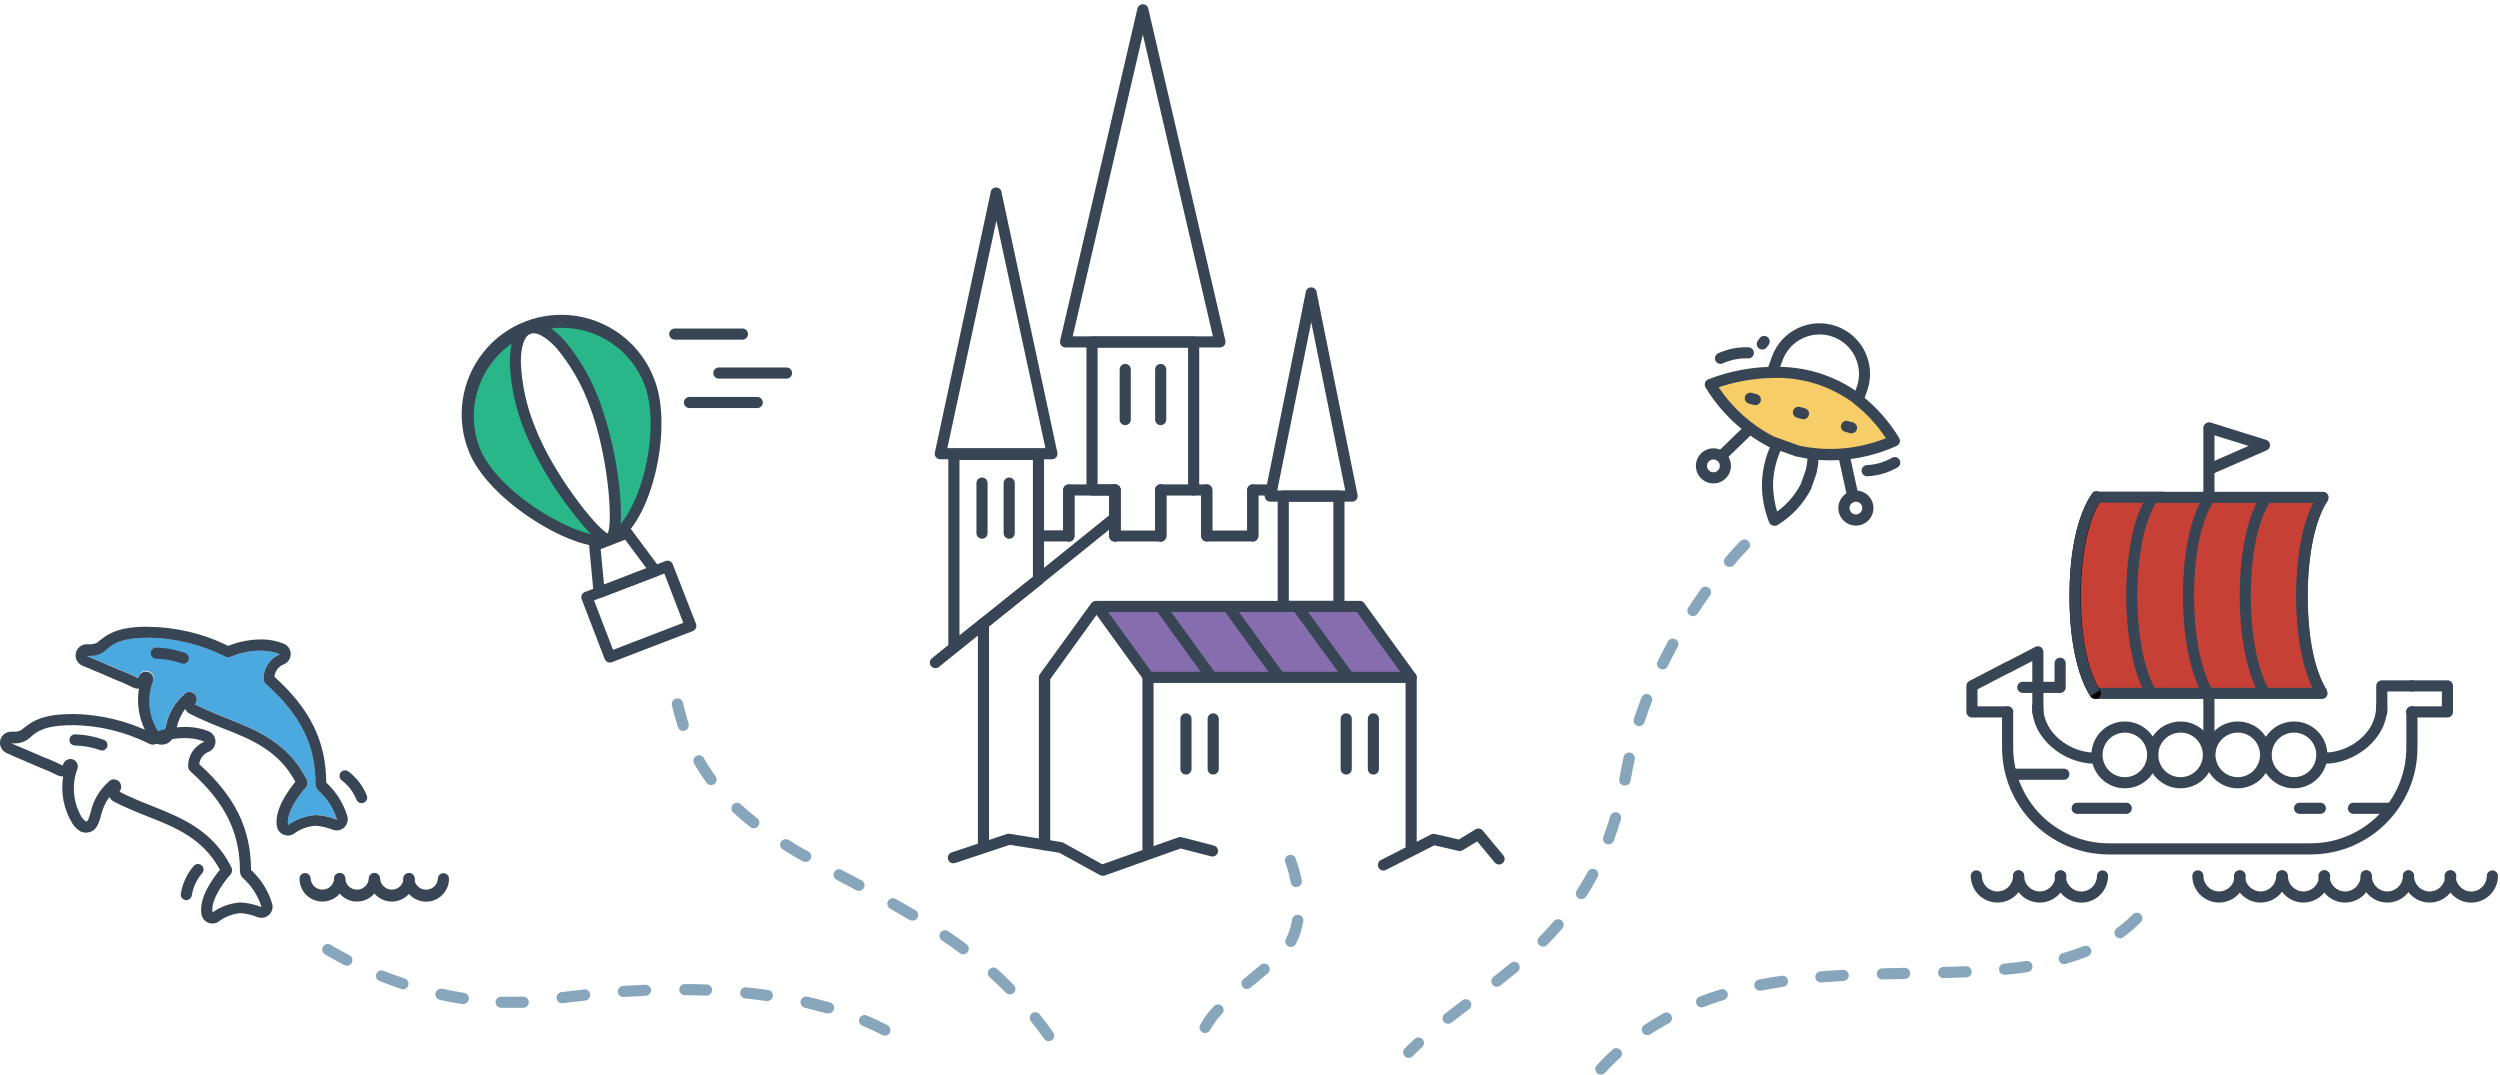 <?xml version="1.0" encoding="UTF-8"?>
<svg width="449px" height="193px" viewBox="0 0 449 193" version="1.1" xmlns="http://www.w3.org/2000/svg" xmlns:xlink="http://www.w3.org/1999/xlink">
    <!-- Generator: Sketch 40.1 (33804) - http://www.bohemiancoding.com/sketch -->
    <title>tell-your-story</title>
    <desc>Created with Sketch.</desc>
    <defs></defs>
    <g id="Page-1" stroke="none" stroke-width="1" fill="none" fill-rule="evenodd">
        <g id="tell-your-story" transform="translate(-1, 0)">
            <path d="M189.34,187 C189.013,186.999 188.707,186.839 188.52,186.57 C187.77,185.5 186.97,184.44 186.16,183.42 C185.815,182.986 185.886,182.355 186.32,182.01 C186.754,181.665 187.385,181.736 187.73,182.17 C188.57,183.22 189.38,184.31 190.16,185.42 C190.378,185.726 190.406,186.128 190.233,186.461 C190.06,186.794 189.715,187.002 189.34,187 L189.34,187 Z M182.34,178.57 C182.073,178.569 181.817,178.461 181.63,178.27 C180.72,177.34 179.76,176.43 178.79,175.54 C178.5,175.307 178.364,174.934 178.435,174.569 C178.506,174.204 178.773,173.909 179.129,173.803 C179.484,173.696 179.87,173.795 180.13,174.06 C181.13,174.97 182.13,175.91 183.05,176.87 C183.365,177.155 183.466,177.607 183.301,177.999 C183.137,178.39 182.744,178.635 182.32,178.61 L182.34,178.57 Z M174,171.4 C173.784,171.4 173.573,171.33 173.4,171.2 C172.4,170.43 171.3,169.66 170.18,168.9 C169.88,168.7 169.711,168.355 169.738,167.995 C169.764,167.636 169.981,167.319 170.307,167.164 C170.632,167.01 171.015,167.043 171.31,167.25 C172.45,168.02 173.55,168.81 174.6,169.6 C174.944,169.858 175.085,170.308 174.949,170.716 C174.813,171.125 174.43,171.4 174,171.4 L174,171.4 Z M164.83,165.34 C164.651,165.34 164.474,165.292 164.32,165.2 C163.173,164.533 162.023,163.867 160.87,163.2 C160.387,162.924 160.219,162.308 160.495,161.825 C160.771,161.342 161.387,161.174 161.87,161.45 C163.03,162.117 164.193,162.783 165.36,163.45 C165.778,163.663 165.991,164.138 165.873,164.592 C165.756,165.045 165.339,165.357 164.87,165.34 L164.83,165.34 Z M155.24,160 C155.076,159.999 154.914,159.958 154.77,159.88 L151.23,158 C150.741,157.74 150.555,157.134 150.815,156.645 C151.075,156.156 151.681,155.97 152.17,156.23 L155.71,158.1 C156.136,158.306 156.36,158.782 156.246,159.241 C156.133,159.7 155.713,160.017 155.24,160 L155.24,160 Z M145.56,154.77 C145.385,154.771 145.212,154.726 145.06,154.64 C143.8,153.92 142.67,153.24 141.59,152.57 C141.121,152.277 140.977,151.659 141.27,151.19 C141.563,150.721 142.181,150.577 142.65,150.87 C143.7,151.53 144.82,152.19 146.05,152.87 C146.536,153.043 146.811,153.558 146.684,154.058 C146.557,154.558 146.07,154.88 145.56,154.8 L145.56,154.77 Z M136.39,148.77 C136.166,148.772 135.947,148.698 135.77,148.56 C134.67,147.7 133.63,146.8 132.67,145.91 C132.267,145.532 132.247,144.898 132.625,144.495 C133.003,144.092 133.637,144.072 134.04,144.45 C134.96,145.3 135.96,146.16 137.04,146.99 C137.358,147.262 137.473,147.704 137.328,148.096 C137.183,148.489 136.809,148.75 136.39,148.75 L136.39,148.77 Z M128.71,141 C128.39,141.001 128.089,140.848 127.9,140.59 C127.09,139.488 126.346,138.339 125.67,137.15 C125.394,136.67 125.56,136.056 126.04,135.78 C126.52,135.504 127.134,135.67 127.41,136.15 C128.046,137.273 128.747,138.359 129.51,139.4 C129.737,139.703 129.774,140.108 129.604,140.447 C129.435,140.786 129.089,141 128.71,141 L128.71,141 Z M123.71,131.28 C123.277,131.28 122.894,131.001 122.76,130.59 C122.34,129.33 121.98,128.01 121.67,126.66 C121.591,126.303 121.709,125.931 121.979,125.684 C122.25,125.437 122.631,125.353 122.979,125.464 C123.328,125.575 123.591,125.863 123.67,126.22 C123.96,127.51 124.31,128.77 124.67,129.97 C124.758,130.27 124.7,130.595 124.513,130.846 C124.326,131.097 124.033,131.247 123.72,131.25 L123.71,131.28 Z" id="Shape" fill="#87A6BC"></path>
            <path d="M288.5,193 C288.103,192.999 287.744,192.763 287.586,192.399 C287.428,192.034 287.5,191.611 287.77,191.32 C288.7,190.32 289.68,189.32 290.67,188.47 C291.083,188.139 291.682,188.186 292.037,188.579 C292.393,188.971 292.381,189.572 292.01,189.95 C291.01,190.81 290.12,191.73 289.23,192.69 C289.04,192.89 288.776,193.002 288.5,193 L288.5,193 Z M296.85,185.92 C296.411,185.917 296.026,185.628 295.9,185.208 C295.774,184.788 295.936,184.335 296.3,184.09 C297.42,183.35 298.59,182.64 299.79,181.98 C300.273,181.704 300.889,181.872 301.165,182.355 C301.441,182.838 301.273,183.454 300.79,183.73 C299.65,184.36 298.52,185.04 297.45,185.73 C297.276,185.856 297.065,185.923 296.85,185.92 L296.85,185.92 Z M306.6,180.92 C306.121,180.916 305.712,180.574 305.624,180.103 C305.537,179.633 305.795,179.166 306.24,178.99 C307.48,178.52 308.77,178.07 310.09,177.67 C310.604,177.548 311.124,177.847 311.277,178.353 C311.431,178.858 311.165,179.395 310.67,179.58 C309.4,179.97 308.15,180.4 306.95,180.85 C306.839,180.898 306.721,180.925 306.6,180.93 L306.6,180.92 Z M317.17,177.92 C316.618,177.972 316.127,177.567 316.075,177.015 C316.023,176.463 316.428,175.972 316.98,175.92 C318.26,175.67 319.6,175.44 320.98,175.24 C321.532,175.16 322.045,175.543 322.125,176.095 C322.205,176.647 321.822,177.16 321.27,177.24 C319.93,177.44 318.62,177.66 317.38,177.91 L317.17,177.92 Z M328.07,176.46 C327.518,176.482 327.052,176.052 327.03,175.5 C327.008,174.948 327.438,174.482 327.99,174.46 C329.323,174.347 330.657,174.253 331.99,174.18 C332.347,174.16 332.688,174.333 332.884,174.632 C333.079,174.932 333.1,175.313 332.939,175.632 C332.777,175.952 332.457,176.16 332.1,176.18 C330.767,176.253 329.433,176.343 328.1,176.45 L328.02,176.45 L328.07,176.46 Z M339.07,175.91 C338.518,175.91 338.07,175.462 338.07,174.91 C338.07,174.358 338.518,173.91 339.07,173.91 L343.07,173.82 L343.07,173.82 C343.622,173.82 344.07,174.268 344.07,174.82 C344.07,175.372 343.622,175.82 343.07,175.82 L339.07,175.91 L339.07,175.91 L339.07,175.91 Z M350.07,175.67 C349.518,175.67 349.07,175.222 349.07,174.67 C349.07,174.118 349.518,173.67 350.07,173.67 C351.403,173.637 352.737,173.59 354.07,173.53 C354.622,173.505 355.09,173.933 355.115,174.485 C355.14,175.037 354.712,175.505 354.16,175.53 C352.827,175.583 351.493,175.63 350.16,175.67 L350.16,175.67 L350.07,175.67 Z M361.07,175.07 C360.518,175.098 360.048,174.672 360.02,174.12 C359.992,173.568 360.418,173.098 360.97,173.07 C362.35,172.94 363.67,172.78 364.89,172.6 C365.442,172.52 365.955,172.903 366.035,173.455 C366.115,174.007 365.732,174.52 365.18,174.6 C363.92,174.79 362.57,174.95 361.18,175.08 L361.08,175.08 L361.07,175.07 Z M371.88,173.15 C371.328,173.225 370.82,172.837 370.745,172.285 C370.67,171.733 371.058,171.225 371.61,171.15 C372.855,170.796 374.08,170.375 375.28,169.89 C375.781,169.722 376.326,169.973 376.525,170.462 C376.724,170.952 376.507,171.512 376.03,171.74 C374.761,172.252 373.466,172.696 372.15,173.07 C372.066,173.12 371.975,173.157 371.88,173.18 L371.88,173.15 Z M381.76,168.51 C381.326,168.512 380.94,168.233 380.806,167.82 C380.671,167.407 380.818,166.955 381.17,166.7 C382.198,165.952 383.164,165.122 384.06,164.22 C384.449,163.828 385.083,163.826 385.475,164.215 C385.867,164.604 385.869,165.238 385.48,165.63 C384.507,166.609 383.457,167.508 382.34,168.32 C382.172,168.455 381.965,168.532 381.75,168.54 L381.76,168.51 Z" id="Shape" fill="#87A6BC"></path>
            <path d="M96.13,77 C92.79,68.31 92.69,60.25 95.91,59 C87.215,62.344 82.876,72.104 86.22,80.8 C89.56,89.49 105.59,98.75 110.47,96.87 C108.66,97.57 99.47,85.69 96.13,77 L96.13,77 Z" id="Shape" fill="#29B78A"></path>
            <path d="M117.71,68.69 C114.366,59.995 104.606,55.656 95.91,59 C99.13,57.76 104.46,63.8 107.8,72.5 C111.14,81.2 112.8,95.99 110.47,96.87 C116.64,94.5 121,77.39 117.71,68.69 L117.71,68.69 Z" id="Shape" fill="#29B78A"></path>
            <path d="M110.53,119 C110.118,118.999 109.748,118.745 109.6,118.36 L105.47,107.62 C105.273,107.106 105.528,106.53 106.04,106.33 L120.53,100.76 C121.044,100.563 121.62,100.818 121.82,101.33 L126,112.05 C126.197,112.564 125.942,113.14 125.43,113.34 L110.94,118.91 C110.811,118.969 110.671,118.999 110.53,119 L110.53,119 Z M107.69,107.83 L111.1,116.71 L123.72,111.86 L120.31,103 L107.69,107.83 Z" id="Shape" fill="#374555"></path>
            <path d="M108.61,107.39 C108.091,107.392 107.657,106.997 107.61,106.48 L106.81,98.06 C106.781,97.622 107.04,97.217 107.45,97.06 L113.26,94.82 C113.679,94.66 114.153,94.799 114.42,95.16 L119.47,101.95 C119.657,102.2 119.716,102.524 119.629,102.824 C119.543,103.124 119.321,103.367 119.03,103.48 L109,107.32 C108.876,107.369 108.743,107.393 108.61,107.39 L108.61,107.39 Z M108.88,98.63 L109.48,104.98 L117.09,102.05 L113.28,96.93 L108.88,98.63 Z" id="Shape" fill="#374555"></path>
            <path d="M108.91,98.12 C105.59,98.12 100.91,95.97 97.24,93.65 C91.34,89.94 86.87,85.27 85.24,81.16 C82.796,75.169 83.781,68.326 87.815,63.267 C91.849,58.209 98.303,55.726 104.687,56.777 C111.071,57.827 116.389,62.246 118.59,68.33 C120.21,72.53 120.2,79.07 118.59,85.4 C116.91,91.94 114,96.57 110.8,97.8 C110.194,98.02 109.554,98.128 108.91,98.12 L108.91,98.12 Z M102,58.87 C96.763,58.861 91.859,61.434 88.89,65.748 C85.921,70.062 85.27,75.562 87.15,80.45 C88.58,84.17 92.75,88.45 98.3,91.96 C103.3,95.07 108.11,96.71 110.11,95.96 C112.63,94.96 115.21,90.66 116.68,84.96 C118.21,79.02 118.24,72.96 116.76,69.11 C114.424,62.978 108.562,58.911 102,58.87 L102,58.87 Z" id="Shape" fill="#374555"></path>
            <path d="M110.33,97.91 C109.45,97.91 107.51,97.04 103.07,91.05 C99.879,86.832 97.231,82.229 95.19,77.35 C93.624,73.484 92.731,69.378 92.55,65.21 C92.55,61.36 93.55,58.83 95.55,58.07 C97.55,57.31 100.02,58.48 102.55,61.36 C105.206,64.575 107.293,68.221 108.72,72.14 C110.495,77.103 111.674,82.259 112.23,87.5 C113.23,96.86 111.42,97.56 110.82,97.8 C110.665,97.868 110.499,97.906 110.33,97.91 L110.33,97.91 Z M96.8,59.85 C96.616,59.846 96.433,59.877 96.26,59.94 C95.15,60.37 94.51,62.33 94.55,65.19 C94.73,69.118 95.578,72.987 97.06,76.63 C100.31,85.09 108.06,94.79 110.14,95.82 C111.14,93.82 110.22,81.57 106.87,72.82 C105.526,69.124 103.561,65.685 101.06,62.65 C99.45,60.86 97.91,59.85 96.8,59.85 L96.8,59.85 Z" id="Shape" fill="#374555"></path>
            <path d="M134.35,61 L122.19,61 C121.638,61 121.19,60.552 121.19,60 C121.19,59.448 121.638,59 122.19,59 L134.34,59 C134.892,58.997 135.342,59.443 135.345,59.995 C135.348,60.547 134.902,60.997 134.35,61 L134.35,61 Z" id="Shape" fill="#374555"></path>
            <path d="M142.26,68 L130.11,68 C129.558,68 129.11,67.552 129.11,67 C129.11,66.448 129.558,66 130.11,66 L142.26,66 C142.812,66 143.26,66.448 143.26,67 C143.26,67.552 142.812,68 142.26,68 L142.26,68 Z" id="Shape" fill="#374555"></path>
            <path d="M137,73.29 L124.83,73.29 C124.278,73.29 123.83,72.842 123.83,72.29 C123.83,71.738 124.278,71.29 124.83,71.29 L137,71.29 C137.552,71.29 138,71.738 138,72.29 C138,72.842 137.552,73.29 137,73.29 L137,73.29 Z" id="Shape" fill="#374555"></path>
            <path d="M389.58,89.33 L377.48,89.33 C374.95,93.14 373.69,99.67 373.69,107.09 C373.69,114.31 374.88,120.69 377.28,124.53 L418,124.53 C415.6,120.68 414.41,114.31 414.41,107.09 C414.41,99.66 415.67,93.09 418.2,89.33 L389.58,89.33" id="Shape" fill="#C74035"></path>
            <path d="M397.29,125 C396.921,124.999 396.583,124.795 396.41,124.47 C394.28,120.47 393.06,114.15 393.06,107.05 C393.06,99.17 394.43,92.71 396.93,88.86 C397.245,88.399 397.874,88.28 398.335,88.595 C398.796,88.91 398.915,89.539 398.6,90 C396.31,93.53 395.05,99.6 395.05,107.1 C395.05,113.79 396.21,119.95 398.16,123.58 C398.301,123.884 398.28,124.238 398.105,124.523 C397.931,124.809 397.625,124.988 397.29,125 L397.29,125 Z" id="Shape" fill="#374555"></path>
            <path d="M387.1,125 C386.731,124.999 386.393,124.795 386.22,124.47 C384.09,120.47 382.87,114.16 382.87,107.05 C382.87,99.17 384.24,92.71 386.74,88.86 C387.055,88.396 387.686,88.275 388.15,88.59 C388.614,88.905 388.735,89.536 388.42,90 C386.13,93.52 384.87,99.6 384.87,107.1 C384.87,113.89 386,119.89 387.98,123.58 C388.121,123.885 388.1,124.241 387.923,124.527 C387.745,124.813 387.436,124.991 387.1,125 L387.1,125 Z" id="Shape" fill="#374555"></path>
            <rect id="Rectangle-path" fill="#374555" x="377.27" y="123.53" width="12.56" height="2"></rect>
            <path d="M418,125.53 L389.8,125.53 C389.248,125.53 388.8,125.082 388.8,124.53 C388.8,123.978 389.248,123.53 389.8,123.53 L416.31,123.53 C414.43,119.61 413.4,113.86 413.4,107.09 C413.4,100.09 414.48,94.25 416.46,90.33 L389.58,90.33 C389.028,90.33 388.58,89.882 388.58,89.33 C388.58,88.778 389.028,88.33 389.58,88.33 L418.23,88.33 C418.597,88.332 418.933,88.535 419.106,88.858 C419.28,89.181 419.262,89.574 419.06,89.88 C416.76,93.34 415.44,99.61 415.44,107.09 C415.44,114.57 416.66,120.45 418.88,124 C419.076,124.313 419.083,124.709 418.899,125.029 C418.715,125.349 418.369,125.542 418,125.53 L418,125.53 Z" id="Shape" fill="#374555"></path>
            <path d="M377.27,125.53 C376.924,125.531 376.603,125.353 376.42,125.06 C374.01,121.19 372.68,114.81 372.68,107.06 C372.68,99.06 374.09,92.58 376.68,88.74 C376.869,88.421 377.218,88.233 377.588,88.25 C377.958,88.268 378.288,88.488 378.446,88.824 C378.603,89.159 378.563,89.554 378.34,89.85 C376.04,93.31 374.72,99.58 374.72,107.06 C374.72,114.54 375.94,120.42 378.16,123.97 C378.374,124.286 378.391,124.696 378.201,125.028 C378.012,125.359 377.651,125.554 377.27,125.53 L377.27,125.53 Z" id="Shape" fill="#000000"></path>
            <path d="M376.42,125.06 C374.01,121.19 372.68,114.81 372.68,107.06 C372.68,99.06 374.09,92.58 376.68,88.74 L376.98,88.29 L389.62,88.29 L389.62,90.29 L378,90.29 C375.87,93.83 374.66,99.89 374.66,107.05 C374.66,114.4 375.88,120.41 378.1,123.96 L376.42,125.06 Z" id="Shape" fill="#374555"></path>
            <path d="M417.18,125.06 C414.77,121.19 413.44,114.81 413.44,107.06 C413.44,99.06 414.85,92.58 417.44,88.74 L419.1,89.85 C416.8,93.31 415.48,99.58 415.48,107.06 C415.48,114.54 416.7,120.42 418.92,123.97 L417.18,125.06 Z" id="Shape" fill="#374555"></path>
            <path d="M398.4,85 C397.923,85.004 397.51,84.671 397.413,84.204 C397.316,83.737 397.561,83.267 398,83.08 L404.86,80.08 L397.51,77.82 C397.158,77.723 396.888,77.443 396.803,77.088 C396.718,76.733 396.833,76.361 397.103,76.116 C397.373,75.87 397.755,75.792 398.1,75.91 L408,79 C408.399,79.123 408.679,79.48 408.704,79.897 C408.728,80.313 408.491,80.701 408.11,80.87 L398.78,84.94 C398.658,84.984 398.529,85.005 398.4,85 L398.4,85 Z" id="Shape" fill="#374555"></path>
            <path d="M397.72,89.92 C397.168,89.92 396.72,89.472 396.72,88.92 L396.72,76.92 C396.72,76.368 397.168,75.92 397.72,75.92 C398.272,75.92 398.72,76.368 398.72,76.92 L398.72,88.92 C398.72,89.472 398.272,89.92 397.72,89.92 L397.72,89.92 Z" id="Shape" fill="#374555"></path>
            <path d="M397.72,137.26 C397.168,137.26 396.72,136.812 396.72,136.26 L396.72,124.8 C396.72,124.248 397.168,123.8 397.72,123.8 C398.272,123.8 398.72,124.248 398.72,124.8 L398.72,136.25 C398.723,136.517 398.618,136.774 398.431,136.964 C398.243,137.153 397.987,137.26 397.72,137.26 L397.72,137.26 Z" id="Shape" fill="#374555"></path>
            <path d="M402.9,141.58 C399.586,141.58 396.9,138.894 396.9,135.58 C396.9,132.266 399.586,129.58 402.9,129.58 C406.214,129.58 408.9,132.266 408.9,135.58 C408.9,138.894 406.214,141.58 402.9,141.58 L402.9,141.58 Z M402.9,131.58 C400.691,131.58 398.9,133.371 398.9,135.58 C398.9,137.789 400.691,139.58 402.9,139.58 C405.109,139.58 406.9,137.789 406.9,135.58 C406.903,134.517 406.482,133.497 405.732,132.745 C404.982,131.993 403.963,131.57 402.9,131.57 L402.9,131.58 Z" id="Shape" fill="#374555"></path>
            <path d="M413,141.58 C409.686,141.58 407,138.894 407,135.58 C407,132.266 409.686,129.58 413,129.58 C416.314,129.58 419,132.266 419,135.58 C419,138.894 416.314,141.58 413,141.58 L413,141.58 Z M413,131.58 C410.791,131.58 409,133.371 409,135.58 C409,137.789 410.791,139.58 413,139.58 C415.209,139.58 417,137.789 417,135.58 C417.003,134.517 416.582,133.497 415.832,132.745 C415.082,131.993 414.063,131.57 413,131.57 L413,131.58 Z" id="Shape" fill="#374555"></path>
            <path d="M392.63,141.58 C389.316,141.58 386.63,138.894 386.63,135.58 C386.63,132.266 389.316,129.58 392.63,129.58 C395.944,129.58 398.63,132.266 398.63,135.58 C398.63,138.894 395.944,141.58 392.63,141.58 L392.63,141.58 Z M392.63,131.58 C390.421,131.58 388.63,133.371 388.63,135.58 C388.63,137.789 390.421,139.58 392.63,139.58 C394.839,139.58 396.63,137.789 396.63,135.58 C396.633,134.517 396.212,133.497 395.462,132.745 C394.712,131.993 393.693,131.57 392.63,131.57 L392.63,131.58 Z" id="Shape" fill="#374555"></path>
            <path d="M382.62,141.58 C379.306,141.58 376.62,138.894 376.62,135.58 C376.62,132.266 379.306,129.58 382.62,129.58 C385.934,129.58 388.62,132.266 388.62,135.58 C388.62,138.894 385.934,141.58 382.62,141.58 L382.62,141.58 Z M382.62,131.58 C380.411,131.58 378.62,133.371 378.62,135.58 C378.62,137.789 380.411,139.58 382.62,139.58 C384.829,139.58 386.62,137.789 386.62,135.58 C386.623,134.517 386.202,133.497 385.452,132.745 C384.702,131.993 383.683,131.57 382.62,131.57 L382.62,131.58 Z" id="Shape" fill="#374555"></path>
            <path d="M407.48,125 C407.111,124.999 406.773,124.795 406.6,124.47 C404.47,120.47 403.25,114.15 403.25,107.05 C403.25,99.17 404.62,92.71 407.12,88.86 C407.435,88.399 408.064,88.28 408.525,88.595 C408.986,88.91 409.105,89.539 408.79,90 C406.5,93.53 405.24,99.6 405.24,107.1 C405.24,113.79 406.4,119.95 408.35,123.58 C408.491,123.884 408.47,124.238 408.295,124.523 C408.121,124.809 407.815,124.988 407.48,125 L407.48,125 Z" id="Shape" fill="#374555"></path>
            <path d="M379.75,102.58 C374.969,102.592 370.386,104.493 367,107.87 L367,95.44 C367.016,90.388 371.108,86.296 376.16,86.28 L419.61,86.28 C424.662,86.296 428.754,90.388 428.77,95.44 L428.77,107.87 C425.38,104.489 420.788,102.587 416,102.58 L379.75,102.58 L379.75,102.58 Z" id="Shape"></path>
            <path d="M367,128.86 C366.448,128.86 366,128.412 366,127.86 L366,118.73 L362.12,120.73 C361.802,120.894 361.421,120.877 361.119,120.683 C360.818,120.49 360.643,120.151 360.659,119.793 C360.676,119.436 360.882,119.114 361.2,118.95 L366.54,116.18 C366.85,116.019 367.222,116.032 367.521,116.214 C367.819,116.396 368.001,116.72 368,117.07 L368,127.85 C368.003,128.117 367.898,128.374 367.711,128.564 C367.523,128.753 367.267,128.86 367,128.86 L367,128.86 Z" id="Shape" fill="#374555"></path>
            <path d="M416,153.46 L379.75,153.46 C369.162,153.449 360.581,144.868 360.57,134.28 L360.57,127.86 C360.57,127.308 361.018,126.86 361.57,126.86 C362.122,126.86 362.57,127.308 362.57,127.86 L362.57,134.28 C362.581,143.764 370.266,151.449 379.75,151.46 L416,151.46 C425.484,151.449 433.169,143.764 433.18,134.28 L433.18,127.86 C433.18,127.308 433.628,126.86 434.18,126.86 C434.732,126.86 435.18,127.308 435.18,127.86 L435.18,134.28 C435.169,144.868 426.588,153.449 416,153.46 L416,153.46 Z" id="Shape" fill="#374555"></path>
            <path d="M428.77,128.86 C428.218,128.86 427.77,128.412 427.77,127.86 L427.77,123.19 C427.77,122.638 428.218,122.19 428.77,122.19 L434.14,122.19 C434.497,122.19 434.827,122.381 435.006,122.69 C435.185,122.999 435.185,123.381 435.006,123.69 C434.827,123.999 434.497,124.19 434.14,124.19 L429.77,124.19 L429.77,127.86 C429.77,128.125 429.665,128.38 429.477,128.567 C429.29,128.755 429.035,128.86 428.77,128.86 L428.77,128.86 Z" id="Shape" fill="#374555"></path>
            <path d="M418.56,137.16 C418.008,137.16 417.56,136.712 417.56,136.16 C417.56,135.608 418.008,135.16 418.56,135.16 C422.89,135.16 427.74,131.67 427.74,127 C427.74,126.448 428.188,126 428.74,126 C429.292,126 429.74,126.448 429.74,127 C429.74,132.81 423.84,137.16 418.56,137.16 L418.56,137.16 Z" id="Shape" fill="#374555"></path>
            <path d="M377.15,137.16 C371.87,137.16 365.97,132.81 365.97,127 C365.97,126.448 366.418,126 366.97,126 C367.522,126 367.97,126.448 367.97,127 C367.97,131.67 372.82,135.16 377.15,135.16 C377.702,135.16 378.15,135.608 378.15,136.16 C378.15,136.712 377.702,137.16 377.15,137.16 L377.15,137.16 Z" id="Shape" fill="#374555"></path>
            <path d="M440.56,128.86 L434.14,128.86 C433.588,128.86 433.14,128.412 433.14,127.86 C433.14,127.308 433.588,126.86 434.14,126.86 L439.56,126.86 L439.56,124.19 L434.14,124.19 C433.588,124.19 433.14,123.742 433.14,123.19 C433.14,122.638 433.588,122.19 434.14,122.19 L440.56,122.19 C441.112,122.19 441.56,122.638 441.56,123.19 L441.56,127.86 C441.56,128.412 441.112,128.86 440.56,128.86 L440.56,128.86 Z" id="Shape" fill="#374555"></path>
            <path d="M361.57,128.86 L355.16,128.86 C354.608,128.86 354.16,128.412 354.16,127.86 L354.16,123.19 C354.159,122.816 354.368,122.472 354.7,122.3 L361.15,118.95 C361.642,118.696 362.246,118.888 362.5,119.38 C362.754,119.872 362.562,120.476 362.07,120.73 L356.16,123.8 L356.16,126.86 L361.57,126.86 C362.122,126.86 362.57,127.308 362.57,127.86 C362.57,128.412 362.122,128.86 361.57,128.86 L361.57,128.86 Z" id="Shape" fill="#374555"></path>
            <path d="M371,124.45 L364.3,124.45 C363.748,124.45 363.3,124.002 363.3,123.45 C363.3,122.898 363.748,122.45 364.3,122.45 L370,122.45 L370,119.12 C370,118.568 370.448,118.12 371,118.12 C371.552,118.12 372,118.568 372,119.12 L372,123.45 C372,124.002 371.552,124.45 371,124.45 L371,124.45 Z" id="Shape" fill="#374555"></path>
            <path d="M430.47,146.17 L423.68,146.17 C423.128,146.17 422.68,145.722 422.68,145.17 C422.68,144.618 423.128,144.17 423.68,144.17 L430.47,144.17 C431.022,144.17 431.47,144.618 431.47,145.17 C431.47,145.722 431.022,146.17 430.47,146.17 L430.47,146.17 Z" id="Shape" fill="#374555"></path>
            <path d="M382.88,146.17 L374.06,146.17 C373.508,146.17 373.06,145.722 373.06,145.17 C373.06,144.618 373.508,144.17 374.06,144.17 L382.88,144.17 C383.432,144.17 383.88,144.618 383.88,145.17 C383.88,145.722 383.432,146.17 382.88,146.17 L382.88,146.17 Z" id="Shape" fill="#374555"></path>
            <path d="M371.67,140.05 L362.85,140.05 C362.298,140.05 361.85,139.602 361.85,139.05 C361.85,138.498 362.298,138.05 362.85,138.05 L371.67,138.05 C372.222,138.05 372.67,138.498 372.67,139.05 C372.67,139.602 372.222,140.05 371.67,140.05 L371.67,140.05 Z" id="Shape" fill="#374555"></path>
            <path d="M417.74,146.17 L414,146.17 C413.448,146.17 413,145.722 413,145.17 C413,144.618 413.448,144.17 414,144.17 L417.73,144.17 C418.282,144.167 418.732,144.613 418.735,145.165 C418.738,145.717 418.292,146.167 417.74,146.17 L417.74,146.17 Z" id="Shape" fill="#374555"></path>
            <path d="M444.83,162.11 C442.187,162.104 440.046,159.963 440.04,157.32 C440.04,156.768 440.488,156.32 441.04,156.32 C441.592,156.32 442.04,156.768 442.04,157.32 C442.04,158.864 443.291,160.115 444.835,160.115 C446.379,160.115 447.63,158.864 447.63,157.32 C447.63,156.768 448.078,156.32 448.63,156.32 C449.182,156.32 449.63,156.768 449.63,157.32 C449.624,159.967 447.477,162.11 444.83,162.11 L444.83,162.11 Z" id="Shape" fill="#374555"></path>
            <path d="M437.35,162.1 C434.707,162.094 432.566,159.953 432.56,157.31 C432.56,156.758 433.008,156.31 433.56,156.31 C434.112,156.31 434.56,156.758 434.56,157.31 C434.56,158.854 435.811,160.105 437.355,160.105 C438.899,160.105 440.15,158.854 440.15,157.31 C440.15,156.758 440.598,156.31 441.15,156.31 C441.702,156.31 442.15,156.758 442.15,157.31 C442.144,159.957 439.997,162.1 437.35,162.1 L437.35,162.1 Z" id="Shape" fill="#374555"></path>
            <path d="M429.76,162.1 C427.117,162.094 424.976,159.953 424.97,157.31 C424.97,156.758 425.418,156.31 425.97,156.31 C426.522,156.31 426.97,156.758 426.97,157.31 C426.97,158.854 428.221,160.105 429.765,160.105 C431.309,160.105 432.56,158.854 432.56,157.31 C432.56,156.758 433.008,156.31 433.56,156.31 C434.112,156.31 434.56,156.758 434.56,157.31 C434.554,159.957 432.407,162.1 429.76,162.1 L429.76,162.1 Z" id="Shape" fill="#374555"></path>
            <path d="M422.18,162.1 C419.537,162.094 417.396,159.953 417.39,157.31 C417.39,156.758 417.838,156.31 418.39,156.31 C418.942,156.31 419.39,156.758 419.39,157.31 C419.39,158.854 420.641,160.105 422.185,160.105 C423.729,160.105 424.98,158.854 424.98,157.31 C424.98,156.758 425.428,156.31 425.98,156.31 C426.532,156.31 426.98,156.758 426.98,157.31 C426.974,159.957 424.827,162.1 422.18,162.1 L422.18,162.1 Z" id="Shape" fill="#374555"></path>
            <path d="M414.7,162.1 C412.057,162.094 409.916,159.953 409.91,157.31 C409.91,156.758 410.358,156.31 410.91,156.31 C411.462,156.31 411.91,156.758 411.91,157.31 C411.91,158.854 413.161,160.105 414.705,160.105 C416.249,160.105 417.5,158.854 417.5,157.31 C417.5,156.758 417.948,156.31 418.5,156.31 C419.052,156.31 419.5,156.758 419.5,157.31 C419.494,159.957 417.347,162.1 414.7,162.1 L414.7,162.1 Z" id="Shape" fill="#374555"></path>
            <path d="M407,162.1 C404.357,162.094 402.216,159.953 402.21,157.31 C402.21,156.758 402.658,156.31 403.21,156.31 C403.762,156.31 404.21,156.758 404.21,157.31 C404.21,158.854 405.461,160.105 407.005,160.105 C408.549,160.105 409.8,158.854 409.8,157.31 C409.8,156.758 410.248,156.31 410.8,156.31 C411.352,156.31 411.8,156.758 411.8,157.31 C411.794,159.957 409.647,162.1 407,162.1 L407,162.1 Z" id="Shape" fill="#374555"></path>
            <path d="M399.53,162.1 C396.887,162.094 394.746,159.953 394.74,157.31 C394.74,156.758 395.188,156.31 395.74,156.31 C396.292,156.31 396.74,156.758 396.74,157.31 C396.74,158.854 397.991,160.105 399.535,160.105 C401.079,160.105 402.33,158.854 402.33,157.31 C402.33,156.758 402.778,156.31 403.33,156.31 C403.882,156.31 404.33,156.758 404.33,157.31 C404.324,159.957 402.177,162.1 399.53,162.1 L399.53,162.1 Z" id="Shape" fill="#374555"></path>
            <path d="M374.81,162.11 C372.167,162.104 370.026,159.963 370.02,157.32 C370.02,156.768 370.468,156.32 371.02,156.32 C371.572,156.32 372.02,156.768 372.02,157.32 C372.02,158.864 373.271,160.115 374.815,160.115 C376.359,160.115 377.61,158.864 377.61,157.32 C377.61,156.768 378.058,156.32 378.61,156.32 C379.162,156.32 379.61,156.768 379.61,157.32 C379.604,159.967 377.457,162.11 374.81,162.11 L374.81,162.11 Z" id="Shape" fill="#374555"></path>
            <path d="M367.33,162.1 C364.687,162.094 362.546,159.953 362.54,157.31 C362.54,156.758 362.988,156.31 363.54,156.31 C364.092,156.31 364.54,156.758 364.54,157.31 C364.54,158.854 365.791,160.105 367.335,160.105 C368.879,160.105 370.13,158.854 370.13,157.31 C370.13,156.758 370.578,156.31 371.13,156.31 C371.682,156.31 372.13,156.758 372.13,157.31 C372.124,159.957 369.977,162.1 367.33,162.1 L367.33,162.1 Z" id="Shape" fill="#374555"></path>
            <path d="M359.74,162.1 C357.097,162.094 354.956,159.953 354.95,157.31 C354.95,156.758 355.398,156.31 355.95,156.31 C356.502,156.31 356.95,156.758 356.95,157.31 C356.95,158.854 358.201,160.105 359.745,160.105 C361.289,160.105 362.54,158.854 362.54,157.31 C362.54,156.758 362.988,156.31 363.54,156.31 C364.092,156.31 364.54,156.758 364.54,157.31 C364.534,159.957 362.387,162.1 359.74,162.1 L359.74,162.1 Z" id="Shape" fill="#374555"></path>
            <path d="M220.1,62.4 L192.4,62.4 C192.09,62.408 191.793,62.272 191.597,62.031 C191.401,61.79 191.328,61.472 191.4,61.17 L205.28,1.54 C205.384,1.085 205.788,0.762 206.255,0.762 C206.722,0.762 207.126,1.085 207.23,1.54 L221.08,61.18 C221.147,61.477 221.075,61.789 220.884,62.026 C220.693,62.264 220.405,62.401 220.1,62.4 L220.1,62.4 Z M193.66,60.4 L218.84,60.4 L206.25,6.19 L193.66,60.4 Z" id="Shape" fill="#374555"></path>
            <path d="M190,82.49 L169.9,82.49 C169.594,82.497 169.302,82.363 169.107,82.127 C168.912,81.891 168.836,81.579 168.9,81.28 L178.9,34.67 C178.9,34.118 179.348,33.67 179.9,33.67 C180.452,33.67 180.9,34.118 180.9,34.67 L190.9,81.28 C190.962,81.562 190.898,81.858 190.725,82.09 C190.553,82.322 190.288,82.468 190,82.49 L190,82.49 Z M171.14,80.49 L188.76,80.49 L179.95,39.63 L171.14,80.49 Z" id="Shape" fill="#374555"></path>
            <path d="M243.83,90.1 L229.16,90.1 C228.856,90.106 228.566,89.974 228.372,89.74 C228.177,89.507 228.099,89.198 228.16,88.9 L235.49,52.61 C235.49,52.058 235.938,51.61 236.49,51.61 C237.042,51.61 237.49,52.058 237.49,52.61 L244.82,88.9 C244.88,89.196 244.804,89.503 244.612,89.736 C244.419,89.969 244.132,90.103 243.83,90.1 L243.83,90.1 Z M230.39,88.1 L242.61,88.1 L236.5,57.85 L230.39,88.1 Z" id="Shape" fill="#374555"></path>
            <path d="M215.38,89 C214.828,89 214.38,88.552 214.38,88 L214.38,62.44 L198.13,62.44 L198.13,87 L201.27,87 C201.822,87 202.27,87.448 202.27,88 C202.27,88.552 201.822,89 201.27,89 L197.13,89 C196.578,89 196.13,88.552 196.13,88 L196.13,61.44 C196.13,60.888 196.578,60.44 197.13,60.44 L215.38,60.44 C215.932,60.44 216.38,60.888 216.38,61.44 L216.38,88 C216.38,88.552 215.932,89 215.38,89 L215.38,89 Z" id="Shape" fill="#374555"></path>
            <path d="M241.47,109.92 L231.47,109.92 C230.918,109.92 230.47,109.472 230.47,108.92 L230.47,89.1 C230.47,88.548 230.918,88.1 231.47,88.1 L241.47,88.1 C242.022,88.1 242.47,88.548 242.47,89.1 L242.47,108.92 C242.47,109.472 242.022,109.92 241.47,109.92 L241.47,109.92 Z M232.47,107.92 L240.47,107.92 L240.47,90.1 L232.47,90.1 L232.47,107.92 L232.47,107.92 Z" id="Shape" fill="#374555"></path>
            <path d="M172.32,117.19 C171.768,117.19 171.32,116.742 171.32,116.19 L171.32,81.61 C171.32,81.058 171.768,80.61 172.32,80.61 L187.51,80.61 C188.062,80.61 188.51,81.058 188.51,81.61 L188.51,104.11 C188.509,104.414 188.369,104.701 188.13,104.89 L172.94,117 C172.76,117.13 172.542,117.197 172.32,117.19 L172.32,117.19 Z M173.32,82.61 L173.32,114.11 L186.51,103.62 L186.51,82.62 L173.32,82.62 L173.32,82.61 Z" id="Shape" fill="#374555"></path>
            <path d="M217.74,97.25 C217.188,97.25 216.74,96.802 216.74,96.25 L216.74,89 L210.47,89 L210.47,96.28 C210.47,96.832 210.022,97.28 209.47,97.28 C208.918,97.28 208.47,96.832 208.47,96.28 L208.47,88 C208.47,87.448 208.918,87 209.47,87 L217.74,87 C218.292,87 218.74,87.448 218.74,88 L218.74,96.28 C218.724,96.821 218.281,97.25 217.74,97.25 L217.74,97.25 Z" id="Shape" fill="#374555"></path>
            <path d="M209.46,97.25 L201.27,97.25 C200.718,97.25 200.27,96.802 200.27,96.25 L200.27,88 C200.27,87.448 200.718,87 201.27,87 C201.822,87 202.27,87.448 202.27,88 L202.27,95.28 L208.46,95.28 L208.46,88 C208.46,87.448 208.908,87 209.46,87 C210.012,87 210.46,87.448 210.46,88 L210.46,96.28 C210.444,96.821 210.001,97.25 209.46,97.25 L209.46,97.25 Z" id="Shape" fill="#374555"></path>
            <path d="M209.47,97.25 C208.918,97.25 208.47,96.802 208.47,96.25 L208.47,88 C208.47,87.448 208.918,87 209.47,87 L209.47,87 C210.022,87 210.47,87.448 210.47,88 L210.47,96.28 C210.454,96.821 210.011,97.25 209.47,97.25 L209.47,97.25 Z" id="Shape" fill="#374555"></path>
            <path d="M201.19,97.25 C200.638,97.25 200.19,96.802 200.19,96.25 L200.19,89 L194,89 L194,96.28 C194,96.832 193.552,97.28 193,97.28 C192.448,97.28 192,96.832 192,96.28 L192,88 C192,87.448 192.448,87 193,87 L201.2,87 C201.752,87 202.2,87.448 202.2,88 L202.2,96.28 C202.184,96.824 201.735,97.256 201.19,97.25 L201.19,97.25 Z" id="Shape" fill="#374555"></path>
            <path d="M201.27,97.25 C200.701,97.257 200.227,96.817 200.19,96.25 L200.19,88 C200.19,87.448 200.638,87 201.19,87 L201.27,87 C201.822,87 202.27,87.448 202.27,88 L202.27,96.28 C202.254,96.821 201.811,97.25 201.27,97.25 L201.27,97.25 Z" id="Shape" fill="#374555"></path>
            <path d="M192.92,97.25 L187.6,97.25 C187.048,97.25 186.6,96.802 186.6,96.25 C186.6,95.698 187.048,95.25 187.6,95.25 L191.92,95.25 L191.92,88 C191.92,87.448 192.368,87 192.92,87 C193.472,87 193.92,87.448 193.92,88 L193.92,96.28 C193.904,96.821 193.461,97.25 192.92,97.25 L192.92,97.25 Z" id="Shape" fill="#374555"></path>
            <path d="M226,97.25 L217.72,97.25 C217.168,97.25 216.72,96.802 216.72,96.25 L216.72,88 C216.72,87.448 217.168,87 217.72,87 C218.272,87 218.72,87.448 218.72,88 L218.72,95.28 L225,95.28 L225,88 C225,87.448 225.448,87 226,87 C226.552,87 227,87.448 227,88 L227,96.28 C226.984,96.821 226.541,97.25 226,97.25 L226,97.25 Z" id="Shape" fill="#374555"></path>
            <path d="M226,97.25 C225.448,97.25 225,96.802 225,96.25 L225,88 C225,87.448 225.448,87 226,87 L229.38,87 C229.932,87 230.38,87.448 230.38,88 C230.38,88.552 229.932,89 229.38,89 L227,89 L227,96.28 C226.984,96.821 226.541,97.25 226,97.25 L226,97.25 Z" id="Shape" fill="#374555"></path>
            <path d="M169,120 C168.575,120.002 168.195,119.735 168.053,119.334 C167.911,118.933 168.038,118.486 168.37,118.22 L200.54,92.28 C200.971,91.932 201.602,91.999 201.95,92.43 C202.298,92.861 202.231,93.492 201.8,93.84 L169.63,119.78 C169.451,119.923 169.229,120.001 169,120 L169,120 Z" id="Shape" fill="#374555"></path>
            <path d="M203.09,76.36 C202.538,76.36 202.09,75.912 202.09,75.36 L202.09,66.36 C202.09,65.808 202.538,65.36 203.09,65.36 C203.642,65.36 204.09,65.808 204.09,66.36 L204.09,75.36 C204.09,75.912 203.642,76.36 203.09,76.36 L203.09,76.36 Z" id="Shape" fill="#374555"></path>
            <path d="M177.37,96.76 C176.818,96.76 176.37,96.312 176.37,95.76 L176.37,86.76 C176.37,86.208 176.818,85.76 177.37,85.76 C177.922,85.76 178.37,86.208 178.37,86.76 L178.37,95.76 C178.37,96.312 177.922,96.76 177.37,96.76 L177.37,96.76 Z" id="Shape" fill="#374555"></path>
            <path d="M182.25,96.76 C181.698,96.76 181.25,96.312 181.25,95.76 L181.25,86.76 C181.25,86.208 181.698,85.76 182.25,85.76 C182.802,85.76 183.25,86.208 183.25,86.76 L183.25,95.76 C183.25,96.312 182.802,96.76 182.25,96.76 L182.25,96.76 Z" id="Shape" fill="#374555"></path>
            <path d="M214,139.11 C213.448,139.11 213,138.662 213,138.11 L213,129.11 C213,128.558 213.448,128.11 214,128.11 C214.552,128.11 215,128.558 215,129.11 L215,138.11 C215,138.662 214.552,139.11 214,139.11 L214,139.11 Z" id="Shape" fill="#374555"></path>
            <path d="M218.89,139.11 C218.338,139.11 217.89,138.662 217.89,138.11 L217.89,129.11 C217.89,128.558 218.338,128.11 218.89,128.11 C219.442,128.11 219.89,128.558 219.89,129.11 L219.89,138.11 C219.89,138.662 219.442,139.11 218.89,139.11 L218.89,139.11 Z" id="Shape" fill="#374555"></path>
            <path d="M242.78,139.11 C242.228,139.11 241.78,138.662 241.78,138.11 L241.78,129.11 C241.78,128.558 242.228,128.11 242.78,128.11 C243.332,128.11 243.78,128.558 243.78,129.11 L243.78,138.11 C243.78,138.662 243.332,139.11 242.78,139.11 L242.78,139.11 Z" id="Shape" fill="#374555"></path>
            <path d="M247.66,139.11 C247.108,139.11 246.66,138.662 246.66,138.11 L246.66,129.11 C246.66,128.558 247.108,128.11 247.66,128.11 C248.212,128.11 248.66,128.558 248.66,129.11 L248.66,138.11 C248.66,138.662 248.212,139.11 247.66,139.11 L247.66,139.11 Z" id="Shape" fill="#374555"></path>
            <path d="M209.46,76.36 C208.908,76.36 208.46,75.912 208.46,75.36 L208.46,66.36 C208.46,65.808 208.908,65.36 209.46,65.36 C210.012,65.36 210.46,65.808 210.46,66.36 L210.46,75.36 C210.46,75.912 210.012,76.36 209.46,76.36 L209.46,76.36 Z" id="Shape" fill="#374555"></path>
            <path d="M177.63,152.71 C177.078,152.71 176.63,152.262 176.63,151.71 L176.63,112 C176.63,111.448 177.078,111 177.63,111 C178.182,111 178.63,111.448 178.63,112 L178.63,151.68 C178.638,151.95 178.536,152.213 178.348,152.407 C178.16,152.601 177.9,152.71 177.63,152.71 L177.63,152.71 Z" id="Shape" fill="#374555"></path>
            <path d="M207.18,153.4 C206.628,153.4 206.18,152.952 206.18,152.4 L206.18,121.65 C206.18,121.098 206.628,120.65 207.18,120.65 C207.732,120.65 208.18,121.098 208.18,121.65 L208.18,152.4 C208.18,152.952 207.732,153.4 207.18,153.4 L207.18,153.4 Z" id="Shape" fill="#374555"></path>
            <path d="M254.44,153.4 C253.888,153.4 253.44,152.952 253.44,152.4 L253.44,121.65 C253.44,121.098 253.888,120.65 254.44,120.65 C254.992,120.65 255.44,121.098 255.44,121.65 L255.44,152.4 C255.44,152.952 254.992,153.4 254.44,153.4 L254.44,153.4 Z" id="Shape" fill="#374555"></path>
            <polygon id="Shape" fill="#866DAD" points="254.44 121.65 207.3 121.65 198.07 108.92 245.21 108.92"></polygon>
            <path d="M254.44,122.65 L207.3,122.65 C206.98,122.651 206.679,122.498 206.49,122.24 L197.26,109.5 C197.038,109.196 197.005,108.792 197.176,108.456 C197.347,108.12 197.693,107.909 198.07,107.91 L245.21,107.91 C245.53,107.909 245.831,108.062 246.02,108.32 L255.25,121.06 C255.472,121.364 255.505,121.768 255.334,122.104 C255.163,122.44 254.817,122.651 254.44,122.65 L254.44,122.65 Z M207.81,120.65 L252.48,120.65 L244.7,109.91 L200,109.91 L207.81,120.65 Z" id="Shape" fill="#374555"></path>
            <path d="M243.23,122.57 C242.91,122.571 242.609,122.418 242.42,122.16 L233.42,109.84 C233.094,109.393 233.193,108.766 233.64,108.44 C234.087,108.114 234.714,108.213 235.04,108.66 L244,121 C244.208,121.298 244.237,121.685 244.077,122.012 C243.917,122.338 243.593,122.552 243.23,122.57 L243.23,122.57 Z" id="Shape" fill="#374555"></path>
            <path d="M230.79,122.65 C230.47,122.651 230.169,122.498 229.98,122.24 L220.75,109.5 C220.454,109.053 220.564,108.452 220.998,108.137 C221.433,107.823 222.038,107.908 222.37,108.33 L231.6,121.07 C231.817,121.374 231.846,121.774 231.675,122.106 C231.505,122.439 231.163,122.648 230.79,122.65 L230.79,122.65 Z" id="Shape" fill="#374555"></path>
            <path d="M218.61,122.65 C218.29,122.651 217.989,122.498 217.8,122.24 L208.57,109.5 C208.274,109.053 208.384,108.452 208.818,108.137 C209.253,107.823 209.858,107.908 210.19,108.33 L219.42,121.07 C219.637,121.374 219.666,121.774 219.495,122.106 C219.325,122.439 218.983,122.648 218.61,122.65 L218.61,122.65 Z" id="Shape" fill="#374555"></path>
            <path d="M188.58,152.71 C188.028,152.71 187.58,152.262 187.58,151.71 L187.58,121.65 C187.579,121.438 187.646,121.232 187.77,121.06 L197,108.33 C197.332,107.908 197.937,107.823 198.372,108.137 C198.806,108.452 198.916,109.053 198.62,109.5 L189.62,121.97 L189.62,151.71 C189.62,151.982 189.509,152.243 189.313,152.432 C189.117,152.62 188.852,152.721 188.58,152.71 L188.58,152.71 Z" id="Shape" fill="#374555"></path>
            <path d="M199,157.27 C198.832,157.271 198.667,157.23 198.52,157.15 L191.24,153.15 L182.37,151.73 L172.54,155 C172.015,155.174 171.449,154.89 171.275,154.365 C171.101,153.84 171.385,153.274 171.91,153.1 L181.91,149.76 C182.064,149.723 182.226,149.723 182.38,149.76 L191.66,151.25 C191.772,151.268 191.88,151.305 191.98,151.36 L198.98,155.23 L212.67,150.37 C212.859,150.313 213.061,150.313 213.25,150.37 L219.01,151.86 C219.546,151.998 219.868,152.544 219.73,153.08 C219.592,153.616 219.046,153.938 218.51,153.8 L213.05,152.39 L199.23,157.3 C199.152,157.299 199.075,157.289 199,157.27 L199,157.27 Z" id="Shape" fill="#374555"></path>
            <path d="M249.47,156.35 C249.009,156.347 248.61,156.03 248.503,155.582 C248.396,155.133 248.61,154.67 249.02,154.46 L258.02,149.86 C258.227,149.757 258.464,149.728 258.69,149.78 L263,150.78 L266,148.95 C266.423,148.69 266.972,148.78 267.29,149.16 L271,153.62 C271.353,154.045 271.295,154.677 270.87,155.03 C270.445,155.383 269.813,155.325 269.46,154.9 L266.3,151.11 L263.7,152.7 C263.478,152.834 263.213,152.877 262.96,152.82 L258.6,151.82 L249.89,156.25 C249.759,156.314 249.616,156.348 249.47,156.35 L249.47,156.35 Z" id="Shape" fill="#374555"></path>
            <path d="M334.72,71.76 C330.294,68.409 324.848,66.686 319.3,66.88 C315.494,66.941 311.729,67.675 308.18,69.05 C310.834,73.413 314.641,76.96 319.18,79.3 L323.93,81 C329.745,82.242 335.805,81.587 341.22,79.13 C339.52,76.298 337.317,73.801 334.72,71.76 L334.72,71.76 Z" id="Shape" fill="#F7CD68"></path>
            <path d="M333.63,77.82 C333.537,77.833 333.443,77.833 333.35,77.82 L332.35,77.54 C331.82,77.385 331.515,76.83 331.67,76.3 C331.825,75.77 332.38,75.465 332.91,75.62 L333.91,75.9 C334.334,76.074 334.586,76.515 334.52,76.969 C334.453,77.423 334.087,77.774 333.63,77.82 L333.63,77.82 Z M325,75.29 C324.907,75.303 324.813,75.303 324.72,75.29 L323.72,75.01 C323.377,74.91 323.113,74.635 323.029,74.288 C322.944,73.94 323.05,73.575 323.309,73.328 C323.567,73.081 323.937,72.99 324.28,73.09 L325.28,73.37 C325.704,73.544 325.956,73.985 325.89,74.439 C325.823,74.893 325.457,75.244 325,75.29 L325,75.29 Z M316.36,72.76 C316.267,72.773 316.173,72.773 316.08,72.76 L315.08,72.48 C314.737,72.38 314.473,72.105 314.389,71.758 C314.304,71.41 314.41,71.045 314.669,70.798 C314.927,70.551 315.297,70.46 315.64,70.56 L316.64,70.84 C317.065,71.016 317.316,71.459 317.247,71.914 C317.178,72.368 316.808,72.718 316.35,72.76 L316.36,72.76 Z" id="Shape" fill="#374555"></path>
            <path d="M329.64,82.68 C327.64,82.687 325.647,82.459 323.7,82 L323.59,82 L318.84,80.29 L318.74,80.29 C314.028,77.841 310.08,74.143 307.33,69.6 C307.17,69.353 307.127,69.049 307.212,68.768 C307.297,68.487 307.501,68.257 307.77,68.14 C311.438,66.707 315.333,65.941 319.27,65.88 C319.822,65.88 320.27,66.328 320.27,66.88 C320.27,67.432 319.822,67.88 319.27,67.88 C316.004,67.948 312.767,68.511 309.67,69.55 C312.153,73.283 315.547,76.322 319.53,78.38 L324.17,80.05 C329.366,81.148 334.771,80.678 339.7,78.7 C338.167,76.357 336.262,74.28 334.06,72.55 C333.783,72.323 333.648,71.966 333.706,71.613 C333.764,71.259 334.006,70.964 334.341,70.838 C334.676,70.711 335.053,70.773 335.33,71 C338.025,73.12 340.312,75.712 342.08,78.65 C342.228,78.888 342.269,79.178 342.193,79.448 C342.117,79.718 341.931,79.944 341.68,80.07 C337.9,81.792 333.794,82.682 329.64,82.68 L329.64,82.68 Z" id="Shape" fill="#374555"></path>
            <path d="M319.66,94.43 C319.261,94.431 318.9,94.196 318.74,93.83 C317.918,91.739 317.478,89.517 317.44,87.27 C317.442,84.575 318.065,81.916 319.26,79.5 C319.439,79.189 319.77,78.997 320.128,78.997 C320.487,78.996 320.818,79.186 320.998,79.497 C321.178,79.807 321.179,80.189 321,80.5 C319.968,82.625 319.434,84.958 319.44,87.32 C319.479,88.862 319.724,90.393 320.17,91.87 C321.957,90.582 323.414,88.889 324.42,86.93 L325.32,84.4 C325.519,83.537 325.626,82.655 325.64,81.77 C325.64,81.218 326.088,80.77 326.64,80.77 C327.192,80.77 327.64,81.218 327.64,81.77 C327.626,82.817 327.499,83.86 327.26,84.88 L327.26,84.99 L326.32,87.63 L326.32,87.73 C324.953,90.413 322.878,92.671 320.32,94.26 C320.127,94.392 319.893,94.452 319.66,94.43 L319.66,94.43 Z" id="Shape" fill="#374555"></path>
            <path d="M334.72,72.76 C334.499,72.759 334.285,72.685 334.11,72.55 C329.864,69.332 324.634,67.682 319.31,67.88 C318.981,67.885 318.671,67.728 318.48,67.46 C318.288,67.193 318.24,66.849 318.35,66.54 L319.23,64.08 C320.923,59.358 326.123,56.902 330.845,58.595 C335.567,60.288 338.023,65.488 336.33,70.21 L335.66,72.09 C335.52,72.49 335.144,72.758 334.72,72.76 L334.72,72.76 Z M320.72,65.89 C325.546,65.966 330.246,67.45 334.24,70.16 L334.46,69.54 C335.78,65.859 333.866,61.805 330.185,60.485 C326.504,59.165 322.45,61.079 321.13,64.76 L320.72,65.89 Z" id="Shape" fill="#374555"></path>
            <path d="M308.73,86.82 C306.99,86.82 305.58,85.41 305.58,83.67 C305.58,81.93 306.99,80.52 308.73,80.52 C310.47,80.52 311.88,81.93 311.88,83.67 C311.88,84.505 311.548,85.307 310.957,85.897 C310.367,86.488 309.565,86.82 308.73,86.82 L308.73,86.82 Z M308.73,82.52 C308.095,82.52 307.58,83.035 307.58,83.67 C307.58,84.305 308.095,84.82 308.73,84.82 C309.365,84.82 309.88,84.305 309.88,83.67 C309.88,83.035 309.365,82.52 308.73,82.52 L308.73,82.52 Z" id="Shape" fill="#374555"></path>
            <path d="M334.32,94.4 C332.58,94.4 331.17,92.99 331.17,91.25 C331.17,89.51 332.58,88.1 334.32,88.1 C336.06,88.1 337.47,89.51 337.47,91.25 C337.47,92.99 336.06,94.4 334.32,94.4 L334.32,94.4 Z M334.32,90.1 C333.855,90.1 333.436,90.38 333.258,90.81 C333.08,91.24 333.178,91.734 333.507,92.063 C333.836,92.392 334.33,92.49 334.76,92.312 C335.19,92.134 335.47,91.715 335.47,91.25 C335.47,90.615 334.955,90.1 334.32,90.1 L334.32,90.1 Z" id="Shape" fill="#374555"></path>
            <path d="M310.15,82.93 C309.741,82.932 309.372,82.686 309.218,82.307 C309.064,81.928 309.156,81.494 309.45,81.21 L314.23,76.59 C314.63,76.294 315.187,76.338 315.537,76.692 C315.886,77.047 315.922,77.604 315.62,78 L310.84,82.62 C310.659,82.81 310.412,82.921 310.15,82.93 L310.15,82.93 Z" id="Shape" fill="#374555"></path>
            <path d="M333.73,89.9 C333.25,89.911 332.831,89.579 332.73,89.11 L331.27,82.46 C331.193,82.103 331.313,81.732 331.584,81.486 C331.855,81.241 332.236,81.159 332.584,81.271 C332.932,81.384 333.193,81.673 333.27,82.03 L334.73,88.68 C334.848,89.218 334.508,89.75 333.97,89.87 L333.73,89.9 Z" id="Shape" fill="#374555"></path>
            <path d="M310,65.36 C309.543,65.358 309.146,65.046 309.035,64.603 C308.924,64.159 309.128,63.697 309.53,63.48 C311.241,62.685 313.115,62.305 315,62.37 C315.552,62.37 316,62.818 316,63.37 C316,63.922 315.552,64.37 315,64.37 C313.432,64.306 311.871,64.607 310.44,65.25 C310.304,65.32 310.153,65.358 310,65.36 L310,65.36 Z" id="Shape" fill="#374555"></path>
            <path d="M336.37,85.54 C335.818,85.559 335.354,85.127 335.335,84.575 C335.316,84.023 335.748,83.559 336.3,83.54 C337.867,83.455 339.393,83.01 340.76,82.24 C341.221,81.947 341.831,82.078 342.131,82.534 C342.432,82.99 342.311,83.602 341.86,83.91 C340.209,84.878 338.351,85.437 336.44,85.54 L336.37,85.54 L336.37,85.54 Z" id="Shape" fill="#374555"></path>
            <path d="M317.51,62.78 C317.133,62.781 316.787,62.57 316.616,62.234 C316.445,61.898 316.478,61.494 316.7,61.19 L317.05,60.71 C317.382,60.288 317.987,60.203 318.422,60.517 C318.856,60.832 318.966,61.433 318.67,61.88 L318.32,62.36 C318.133,62.622 317.832,62.779 317.51,62.78 L317.51,62.78 Z" id="Shape" fill="#374555"></path>
            <path d="M254,190 C253.594,190.002 253.226,189.759 253.071,189.383 C252.915,189.008 253.002,188.576 253.29,188.29 C253.857,187.723 254.437,187.17 255.03,186.63 C255.288,186.361 255.674,186.257 256.032,186.361 C256.389,186.465 256.66,186.76 256.733,187.125 C256.806,187.49 256.67,187.866 256.38,188.1 C255.807,188.62 255.247,189.153 254.7,189.7 C254.515,189.888 254.264,189.996 254,190 L254,190 Z M261.08,183.88 C260.651,183.883 260.268,183.612 260.128,183.207 C259.988,182.802 260.121,182.353 260.46,182.09 C261.51,181.27 262.58,180.46 263.65,179.65 C264.092,179.319 264.719,179.408 265.05,179.85 C265.381,180.292 265.292,180.919 264.85,181.25 C263.78,182.05 262.73,182.85 261.68,183.67 C261.508,183.803 261.298,183.877 261.08,183.88 L261.08,183.88 Z M269.84,177.23 C269.411,177.233 269.028,176.962 268.888,176.557 C268.748,176.152 268.881,175.703 269.22,175.44 C270.36,174.55 271.38,173.74 272.31,172.96 C272.585,172.731 272.961,172.667 273.297,172.791 C273.632,172.915 273.876,173.208 273.937,173.561 C273.997,173.913 273.865,174.271 273.59,174.5 C272.59,175.3 271.59,176.12 270.44,177.02 C270.264,177.152 270.05,177.222 269.83,177.22 L269.84,177.23 Z M278.13,170.02 C277.728,170.018 277.366,169.776 277.211,169.405 C277.056,169.035 277.139,168.607 277.42,168.32 C278.35,167.38 279.25,166.41 280.08,165.44 C280.312,165.168 280.672,165.041 281.023,165.107 C281.374,165.172 281.664,165.42 281.783,165.757 C281.902,166.094 281.832,166.468 281.6,166.74 C280.74,167.74 279.81,168.74 278.84,169.74 C278.644,169.919 278.385,170.012 278.12,170 L278.13,170.02 Z M285.01,161.48 C284.645,161.479 284.309,161.28 284.134,160.959 C283.959,160.638 283.973,160.248 284.17,159.94 C284.87,158.85 285.53,157.71 286.17,156.56 C286.338,156.244 286.662,156.041 287.02,156.029 C287.377,156.016 287.715,156.195 287.905,156.499 C288.094,156.802 288.108,157.184 287.94,157.5 C287.3,158.7 286.61,159.88 285.88,161.02 C285.686,161.315 285.352,161.486 285,161.47 L285.01,161.48 Z M289.89,151.66 C289.562,151.661 289.254,151.501 289.066,151.231 C288.878,150.962 288.835,150.618 288.95,150.31 C289.4,149.11 289.82,147.85 290.2,146.59 C290.302,146.247 290.579,145.984 290.927,145.901 C291.275,145.818 291.641,145.926 291.887,146.186 C292.133,146.446 292.222,146.817 292.12,147.16 C291.73,148.47 291.3,149.76 290.83,151.01 C290.68,151.398 290.306,151.653 289.89,151.65 L289.89,151.66 Z M292.81,141.08 L292.62,141.08 C292.079,140.974 291.726,140.451 291.83,139.91 C291.897,139.563 291.96,139.213 292.02,138.86 C292.193,137.88 292.387,136.913 292.6,135.96 C292.719,135.408 293.263,135.056 293.815,135.175 C294.367,135.294 294.719,135.838 294.6,136.39 C294.393,137.317 294.207,138.253 294.04,139.2 C293.973,139.567 293.907,139.927 293.84,140.28 C293.737,140.765 293.295,141.101 292.8,141.07 L292.81,141.08 Z M295.44,130.41 C295.111,130.426 294.795,130.28 294.595,130.018 C294.396,129.756 294.338,129.413 294.44,129.1 C294.86,127.83 295.32,126.55 295.81,125.28 C296.009,124.764 296.589,124.506 297.105,124.705 C297.621,124.904 297.879,125.484 297.68,126 C297.2,127.23 296.76,128.48 296.35,129.72 C296.216,130.117 295.849,130.388 295.43,130.4 L295.44,130.41 Z M299.6,120.23 C299.254,120.231 298.933,120.053 298.75,119.76 C298.567,119.467 298.548,119.1 298.7,118.79 C299.29,117.6 299.91,116.39 300.56,115.2 C300.836,114.717 301.452,114.549 301.935,114.825 C302.418,115.101 302.586,115.717 302.31,116.2 C301.67,117.36 301.06,118.54 300.49,119.71 C300.308,120.034 299.961,120.23 299.59,120.22 L299.6,120.23 Z M305.05,110.67 C304.681,110.672 304.342,110.471 304.166,110.146 C303.99,109.822 304.007,109.428 304.21,109.12 C304.94,108.01 305.71,106.88 306.49,105.78 C306.81,105.33 307.435,105.225 307.885,105.545 C308.335,105.865 308.44,106.49 308.12,106.94 C307.35,108.02 306.6,109.12 305.89,110.21 C305.695,110.508 305.356,110.679 305,110.66 L305.05,110.67 Z M311.61,101.83 C311.22,101.83 310.865,101.603 310.702,101.248 C310.538,100.894 310.596,100.477 310.85,100.18 C312.5,98.23 313.55,97.18 313.6,97.18 C313.854,96.928 314.222,96.831 314.567,96.924 C314.912,97.018 315.181,97.289 315.272,97.634 C315.364,97.98 315.264,98.348 315.01,98.6 C315.01,98.6 314.01,99.6 312.38,101.52 C312.174,101.732 311.885,101.842 311.59,101.82 L311.61,101.83 Z" id="Shape" fill="#87A6BC"></path>
            <path d="M159.89,186 C159.729,185.998 159.571,185.956 159.43,185.88 C158.33,185.3 157.14,184.74 155.89,184.22 C155.56,184.082 155.328,183.779 155.281,183.424 C155.235,183.069 155.382,182.717 155.666,182.499 C155.951,182.282 156.33,182.232 156.66,182.37 C157.97,182.92 159.21,183.5 160.36,184.1 C160.786,184.306 161.01,184.782 160.896,185.241 C160.783,185.7 160.363,186.017 159.89,186 L159.89,186 Z M149.66,182 C149.57,182.012 149.48,182.012 149.39,182 C148.16,181.65 146.87,181.32 145.57,181 C145.018,180.878 144.668,180.332 144.79,179.78 C144.912,179.228 145.458,178.878 146.01,179 C147.35,179.3 148.67,179.64 149.94,180 C150.297,180.05 150.601,180.287 150.736,180.621 C150.871,180.956 150.818,181.337 150.596,181.621 C150.374,181.906 150.017,182.05 149.66,182 L149.66,182 Z M92.61,181 L91,181 C90.448,181 90,180.552 90,180 C90,179.448 90.448,179 91,179 L94.92,179 C95.472,178.972 95.942,179.398 95.97,179.95 C95.998,180.502 95.572,180.972 95.02,181 L92.61,181 L92.61,181 Z M84.1,180.33 L84,180.33 C82.68,180.12 81.34,179.87 80,179.58 C79.643,179.503 79.354,179.242 79.241,178.894 C79.129,178.546 79.211,178.165 79.456,177.894 C79.702,177.623 80.073,177.503 80.43,177.58 C81.72,177.87 83.02,178.11 84.3,178.31 C84.852,178.362 85.257,178.853 85.205,179.405 C85.153,179.957 84.662,180.362 84.11,180.31 L84.1,180.33 Z M102.02,180.18 C101.468,180.216 100.991,179.797 100.955,179.245 C100.919,178.693 101.338,178.216 101.89,178.18 C103.223,178.007 104.557,177.847 105.89,177.7 C106.247,177.661 106.598,177.815 106.811,178.105 C107.024,178.394 107.066,178.776 106.921,179.105 C106.776,179.434 106.467,179.661 106.11,179.7 C104.817,179.84 103.483,179.997 102.11,180.17 L102,180.17 L102.02,180.18 Z M138.9,179.8 L138.76,179.8 C137.48,179.62 136.16,179.46 134.83,179.32 C134.473,179.284 134.162,179.061 134.014,178.733 C133.866,178.406 133.904,178.025 134.114,177.733 C134.324,177.442 134.673,177.284 135.03,177.32 C136.38,177.46 137.73,177.62 139.03,177.81 C139.508,177.918 139.836,178.357 139.807,178.846 C139.777,179.335 139.397,179.73 138.91,179.78 L138.9,179.8 Z M113,179.07 C112.448,179.089 111.984,178.657 111.965,178.105 C111.946,177.553 112.378,177.089 112.93,177.07 C114.303,176.977 115.637,176.903 116.93,176.85 C117.482,176.85 117.93,177.298 117.93,177.85 C117.93,178.402 117.482,178.85 116.93,178.85 C115.637,178.903 114.303,178.977 112.93,179.07 L113,179.07 L113,179.07 Z M128,178.82 L128,178.82 C126.72,178.773 125.387,178.743 124,178.73 C123.448,178.73 123,178.282 123,177.73 C123,177.178 123.448,176.73 124,176.73 C125.38,176.73 126.713,176.76 128,176.82 C128.511,176.871 128.9,177.301 128.9,177.815 C128.9,178.329 128.511,178.759 128,178.81 L128,178.82 Z M73.47,177.7 C73.361,177.701 73.253,177.684 73.15,177.65 C71.88,177.23 70.59,176.76 69.34,176.26 C68.95,176.19 68.638,175.896 68.545,175.51 C68.452,175.125 68.596,174.721 68.911,174.481 C69.226,174.241 69.653,174.209 70,174.4 C71.22,174.88 72.47,175.34 73.71,175.75 C74.158,175.91 74.431,176.364 74.363,176.834 C74.295,177.305 73.905,177.663 73.43,177.69 L73.47,177.7 Z M63.32,173.45 C63.16,173.451 63.002,173.413 62.86,173.34 C60.61,172.18 59.33,171.34 59.28,171.34 C58.849,171.029 58.736,170.435 59.023,169.988 C59.311,169.541 59.898,169.397 60.36,169.66 C60.36,169.66 61.62,170.46 63.78,171.57 C64.187,171.79 64.391,172.26 64.272,172.707 C64.153,173.155 63.743,173.462 63.28,173.45 L63.32,173.45 Z" id="Shape" fill="#87A6BC"></path>
            <path d="M16.58,117.77 L17.31,117.77 C18.419,117.774 19.48,117.318 20.24,116.51 C21.24,115.67 22.65,114.51 27.56,114.51 C32.358,114.562 37.081,115.708 41.37,117.86 C41.763,118.072 42.237,118.072 42.63,117.86 C44.416,117.112 46.346,116.77 48.28,116.86 C49.31,116.89 50.325,117.103 51.28,117.49 C49.491,118.208 48.327,119.952 48.35,121.88 C48.332,122.242 48.488,122.591 48.77,122.82 C54.94,128.36 57.66,133.7 57.66,140.82 C57.677,141.256 57.864,141.669 58.18,141.97 C59.757,143.371 60.917,145.181 61.53,147.2 C60.298,146.7 58.989,146.416 57.66,146.36 C55.89,146.499 54.19,147.114 52.74,148.14 C52.32,145.94 54.83,142.6 55.88,141.45 C56.254,141.058 56.339,140.472 56.09,139.99 C52.74,133.4 47.3,131.2 41.76,128.99 C39.88,128.26 37.89,127.42 36.01,126.48 C36.428,125.96 36.428,125.22 36.01,124.7 C35.774,124.437 35.443,124.279 35.091,124.26 C34.738,124.241 34.392,124.364 34.13,124.6 C32.424,126.065 31.247,128.05 30.78,130.25 C30.36,131.71 30.26,131.82 29.94,131.82 C29.664,131.612 29.418,131.366 29.21,131.09 C27.668,128.497 27.36,125.353 28.37,122.51 C28.638,122.081 28.64,121.537 28.374,121.106 C28.108,120.676 27.621,120.433 27.118,120.481 C26.614,120.528 26.181,120.857 26,121.33 C25.9,121.43 25.9,121.64 25.79,121.75 C24.635,121.159 23.446,120.634 22.23,120.18 C20.13,119.23 18,118.4 16.58,117.77 L16.58,117.77 Z" id="Shape" fill="#4CA9DF"></path>
            <path d="M27.56,114.53 C32.358,114.582 37.081,115.728 41.37,117.88 C41.763,118.092 42.237,118.092 42.63,117.88 C44.416,117.132 46.346,116.79 48.28,116.88 C49.31,116.91 50.325,117.123 51.28,117.51 C49.491,118.228 48.327,119.972 48.35,121.9 C48.332,122.262 48.488,122.611 48.77,122.84 C54.94,128.38 57.66,133.72 57.66,140.84 C57.677,141.276 57.864,141.689 58.18,141.99 C59.757,143.391 60.917,145.201 61.53,147.22 C60.298,146.72 58.989,146.436 57.66,146.38 C55.89,146.519 54.19,147.134 52.74,148.16 C52.32,145.96 54.83,142.62 55.88,141.47 C56.254,141.078 56.339,140.492 56.09,140.01 C52.74,133.42 47.3,131.22 41.76,129.01 C39.88,128.28 37.89,127.44 36.01,126.5 C36.428,125.98 36.428,125.24 36.01,124.72 C35.745,124.449 35.388,124.288 35.01,124.27 C34.696,124.266 34.393,124.388 34.17,124.61 C32.464,126.075 31.287,128.06 30.82,130.26 C30.4,131.72 30.3,131.83 29.98,131.83 C29.704,131.622 29.458,131.376 29.25,131.1 C27.708,128.507 27.4,125.363 28.41,122.52 C28.719,121.854 28.439,121.063 27.78,120.74 C27.597,120.661 27.399,120.62 27.2,120.62 C26.689,120.619 26.223,120.91 26,121.37 C25.9,121.47 25.9,121.68 25.79,121.79 C24.635,121.199 23.446,120.674 22.23,120.22 C20.14,119.28 18.05,118.44 16.58,117.81 L17.31,117.81 C18.419,117.814 19.48,117.358 20.24,116.55 C21.24,115.71 22.65,114.55 27.56,114.55 L27.56,114.53 Z M27.56,112.55 C22.45,112.55 20.56,113.73 19.04,114.94 L19.04,114.94 L18.99,114.94 C18.587,115.425 17.991,115.707 17.36,115.71 L16.58,115.71 C15.628,115.707 14.807,116.375 14.615,117.307 C14.423,118.239 14.915,119.177 15.79,119.55 L17.46,120.25 C18.67,120.75 20.04,121.32 21.41,121.94 L21.55,122 C22.695,122.428 23.813,122.922 24.9,123.48 C25.176,123.618 25.481,123.69 25.79,123.69 L25.95,123.69 C25.472,126.617 26.058,129.617 27.6,132.15 C27.866,132.559 28.205,132.915 28.6,133.2 C28.969,133.545 29.455,133.738 29.96,133.74 C31.86,133.74 32.32,132.14 32.72,130.74 C32.987,129.511 33.505,128.35 34.24,127.33 C34.433,127.715 34.745,128.027 35.13,128.22 C36.84,129.07 38.78,129.92 41.05,130.81 C46.18,132.81 51.05,134.81 54.05,140.41 C53.05,141.63 50.15,145.35 50.74,148.46 C50.87,149.099 51.302,149.634 51.9,149.895 C52.497,150.155 53.183,150.109 53.74,149.77 C54.863,148.941 56.191,148.433 57.58,148.3 C58.676,148.362 59.754,148.605 60.77,149.02 C61.47,149.276 62.254,149.121 62.804,148.619 C63.355,148.117 63.581,147.35 63.39,146.63 C62.695,144.297 61.382,142.196 59.59,140.55 C59.54,133.12 56.74,127.39 50.29,121.55 C50.38,120.513 51.069,119.626 52.05,119.28 C52.783,118.942 53.241,118.195 53.21,117.388 C53.18,116.581 52.667,115.872 51.91,115.59 C50.719,115.117 49.452,114.863 48.17,114.84 C46.056,114.81 43.958,115.205 42,116 C37.507,113.783 32.57,112.611 27.56,112.57 L27.56,112.57 L27.56,112.55 Z" id="Shape" fill="#374555"></path>
            <path d="M14,130.23 C18.798,130.282 23.521,131.428 27.81,133.58 C28.203,133.792 28.677,133.792 29.07,133.58 C30.856,132.832 32.786,132.49 34.72,132.58 C35.75,132.61 36.765,132.823 37.72,133.21 C35.931,133.928 34.767,135.672 34.79,137.6 C34.772,137.962 34.928,138.311 35.21,138.54 C41.38,144.08 44.1,149.42 44.1,156.54 C44.117,156.976 44.304,157.389 44.62,157.69 C46.197,159.091 47.357,160.901 47.97,162.92 C46.738,162.42 45.429,162.136 44.1,162.08 C42.33,162.219 40.63,162.834 39.18,163.86 C38.76,161.66 41.27,158.32 42.32,157.17 C42.694,156.778 42.779,156.192 42.53,155.71 C39.18,149.12 33.74,146.92 28.2,144.71 C26.32,143.98 24.33,143.14 22.45,142.2 C22.868,141.68 22.868,140.94 22.45,140.42 C22.185,140.149 21.828,139.988 21.45,139.97 C21.136,139.966 20.833,140.088 20.61,140.31 C18.904,141.775 17.727,143.76 17.26,145.96 C16.84,147.42 16.74,147.53 16.42,147.53 C16.144,147.322 15.898,147.076 15.69,146.8 C14.148,144.207 13.84,141.063 14.85,138.22 C15.159,137.554 14.879,136.763 14.22,136.44 C14.037,136.361 13.839,136.32 13.64,136.32 C13.129,136.319 12.663,136.61 12.44,137.07 C12.34,137.17 12.34,137.38 12.23,137.49 C11.075,136.899 9.886,136.374 8.67,135.92 C6.58,134.98 4.49,134.14 3.02,133.51 L3.7,133.51 C4.809,133.514 5.87,133.058 6.63,132.25 C7.63,131.41 9.04,130.25 13.95,130.25 L14,130.23 Z M13.95,128.25 C8.84,128.25 6.95,129.43 5.43,130.64 L5.43,130.64 L5.38,130.64 C4.977,131.125 4.381,131.407 3.75,131.41 L3,131.41 C2.048,131.407 1.227,132.075 1.035,133.007 C0.843,133.939 1.335,134.877 2.21,135.25 L3.85,136 C5.06,136.5 6.43,137.07 7.8,137.69 L7.94,137.75 C9.085,138.178 10.203,138.672 11.29,139.23 C11.566,139.368 11.871,139.44 12.18,139.44 L12.34,139.44 C11.865,142.368 12.454,145.369 14,147.9 C14.261,148.327 14.6,148.7 15,149 C15.369,149.345 15.855,149.538 16.36,149.54 C18.26,149.54 18.72,147.94 19.12,146.54 C19.387,145.311 19.905,144.15 20.64,143.13 C20.833,143.515 21.145,143.827 21.53,144.02 C23.24,144.87 25.18,145.72 27.45,146.61 C32.58,148.61 37.45,150.61 40.5,156.21 C39.5,157.43 36.6,161.15 37.19,164.26 C37.32,164.899 37.752,165.434 38.35,165.695 C38.947,165.955 39.633,165.909 40.19,165.57 C41.317,164.697 42.663,164.154 44.08,164 C45.176,164.062 46.254,164.305 47.27,164.72 C47.97,164.976 48.754,164.821 49.304,164.319 C49.855,163.817 50.081,163.05 49.89,162.33 C49.195,159.997 47.882,157.896 46.09,156.25 C46.04,148.81 43.25,143.09 36.79,137.25 C36.886,136.223 37.569,135.346 38.54,135 C39.273,134.662 39.731,133.915 39.7,133.108 C39.67,132.301 39.157,131.592 38.4,131.31 C37.209,130.837 35.942,130.583 34.66,130.56 C32.515,130.507 30.382,130.892 28.39,131.69 C23.914,129.47 18.996,128.288 14,128.23 L14,128.23 L13.95,128.25 Z" id="Shape" fill="#374555"></path>
            <path d="M77.53,161.94 C76.437,161.94 75.389,161.506 74.617,160.733 C73.844,159.961 73.41,158.913 73.41,157.82 C73.41,157.268 73.858,156.82 74.41,156.82 C74.962,156.82 75.41,157.268 75.41,157.82 C75.486,158.932 76.411,159.794 77.525,159.794 C78.639,159.794 79.564,158.932 79.64,157.82 C79.64,157.268 80.088,156.82 80.64,156.82 C81.192,156.82 81.64,157.268 81.64,157.82 C81.64,160.092 79.802,161.934 77.53,161.94 L77.53,161.94 Z" id="Shape" fill="#374555"></path>
            <path d="M71.38,161.92 C69.105,161.92 67.26,160.075 67.26,157.8 C67.26,157.248 67.708,156.8 68.26,156.8 C68.812,156.8 69.26,157.248 69.26,157.8 C69.336,158.912 70.261,159.774 71.375,159.774 C72.489,159.774 73.414,158.912 73.49,157.8 C73.49,157.248 73.938,156.8 74.49,156.8 C75.042,156.8 75.49,157.248 75.49,157.8 C75.49,160.072 73.652,161.914 71.38,161.92 L71.38,161.92 Z" id="Shape" fill="#374555"></path>
            <path d="M65.15,161.92 C64.054,161.928 63,161.499 62.221,160.727 C61.442,159.956 61.003,158.906 61,157.81 C61,157.258 61.448,156.81 62,156.81 C62.552,156.81 63,157.258 63,157.81 C63.076,158.922 64.001,159.784 65.115,159.784 C66.229,159.784 67.154,158.922 67.23,157.81 C67.23,157.258 67.678,156.81 68.23,156.81 C68.782,156.81 69.23,157.258 69.23,157.81 C69.225,160.066 67.406,161.898 65.15,161.92 L65.15,161.92 Z" id="Shape" fill="#374555"></path>
            <path d="M58.91,161.92 C56.635,161.92 54.79,160.075 54.79,157.8 C54.79,157.248 55.238,156.8 55.79,156.8 C56.342,156.8 56.79,157.248 56.79,157.8 C56.866,158.912 57.791,159.774 58.905,159.774 C60.019,159.774 60.944,158.912 61.02,157.8 C61.02,157.248 61.468,156.8 62.02,156.8 C62.572,156.8 63.02,157.248 63.02,157.8 C63.02,160.072 61.182,161.914 58.91,161.92 L58.91,161.92 Z" id="Shape" fill="#374555"></path>
            <path d="M65.94,144.25 C65.516,144.248 65.14,143.98 65,143.58 C64.454,142.231 63.556,141.054 62.4,140.17 C61.95,139.85 61.845,139.225 62.165,138.775 C62.485,138.325 63.11,138.22 63.56,138.54 C65.054,139.66 66.207,141.173 66.89,142.91 C67.001,143.218 66.955,143.561 66.765,143.828 C66.576,144.096 66.268,144.253 65.94,144.25 L65.94,144.25 Z" id="Shape" fill="#374555"></path>
            <path d="M34.46,161.66 L34.33,161.66 C33.784,161.587 33.399,161.087 33.47,160.54 C33.76,158.691 34.56,156.96 35.78,155.54 C36.014,155.25 36.39,155.114 36.755,155.187 C37.12,155.26 37.415,155.531 37.519,155.888 C37.623,156.246 37.519,156.632 37.25,156.89 C36.307,157.999 35.685,159.344 35.45,160.78 C35.389,161.281 34.965,161.659 34.46,161.66 L34.46,161.66 Z" id="Shape" fill="#374555"></path>
            <path d="M19.39,134.8 C19.267,134.799 19.145,134.775 19.03,134.73 C17.562,134.217 16.024,133.934 14.47,133.89 C13.918,133.89 13.47,133.442 13.47,132.89 C13.47,132.338 13.918,131.89 14.47,131.89 C16.259,131.943 18.027,132.281 19.71,132.89 C20.127,133.075 20.365,133.519 20.29,133.969 C20.215,134.419 19.844,134.761 19.39,134.8 L19.39,134.8 Z" id="Shape" fill="#374555"></path>
            <path d="M34,119.21 C33.877,119.209 33.755,119.185 33.64,119.14 C32.172,118.627 30.634,118.344 29.08,118.3 C28.528,118.3 28.08,117.852 28.08,117.3 C28.08,116.748 28.528,116.3 29.08,116.3 C30.869,116.353 32.637,116.691 34.32,117.3 C34.737,117.485 34.975,117.929 34.9,118.379 C34.825,118.829 34.454,119.171 34,119.21 L34,119.21 Z" id="Shape" fill="#374555"></path>
            <path d="M217.43,185.53 C217.08,185.531 216.756,185.349 216.574,185.051 C216.392,184.752 216.379,184.38 216.54,184.07 C217.221,182.819 218.076,181.671 219.08,180.66 C219.467,180.306 220.061,180.31 220.442,180.67 C220.824,181.03 220.862,181.624 220.53,182.03 C219.651,182.92 218.904,183.93 218.31,185.03 C218.129,185.344 217.792,185.535 217.43,185.53 L217.43,185.53 Z M224.95,177.63 C224.531,177.63 224.157,177.369 224.012,176.976 C223.867,176.584 223.982,176.142 224.3,175.87 C225.22,175.1 226.24,174.25 227.39,173.31 C227.665,173.063 228.053,172.988 228.4,173.114 C228.747,173.239 228.996,173.546 229.048,173.912 C229.101,174.277 228.948,174.642 228.65,174.86 C227.51,175.79 226.49,176.63 225.59,177.39 C225.411,177.543 225.185,177.628 224.95,177.63 L224.95,177.63 Z M232.82,170.08 C232.472,170.077 232.151,169.894 231.971,169.596 C231.792,169.298 231.78,168.929 231.94,168.62 C232.5,167.528 232.881,166.353 233.07,165.14 C233.127,164.783 233.371,164.483 233.709,164.354 C234.047,164.225 234.428,164.286 234.709,164.514 C234.989,164.742 235.127,165.103 235.07,165.46 C234.845,166.886 234.393,168.267 233.73,169.55 C233.552,169.885 233.199,170.09 232.82,170.08 L232.82,170.08 Z M233.82,159.33 C233.334,159.339 232.912,158.997 232.82,158.52 C232.591,157.271 232.256,156.043 231.82,154.85 C231.652,154.349 231.903,153.804 232.392,153.605 C232.882,153.406 233.442,153.623 233.67,154.1 C234.162,155.398 234.54,156.736 234.8,158.1 C234.904,158.641 234.551,159.164 234.01,159.27 L233.82,159.33 Z" id="Shape" fill="#87A6BC"></path>
        </g>
    </g>
</svg>